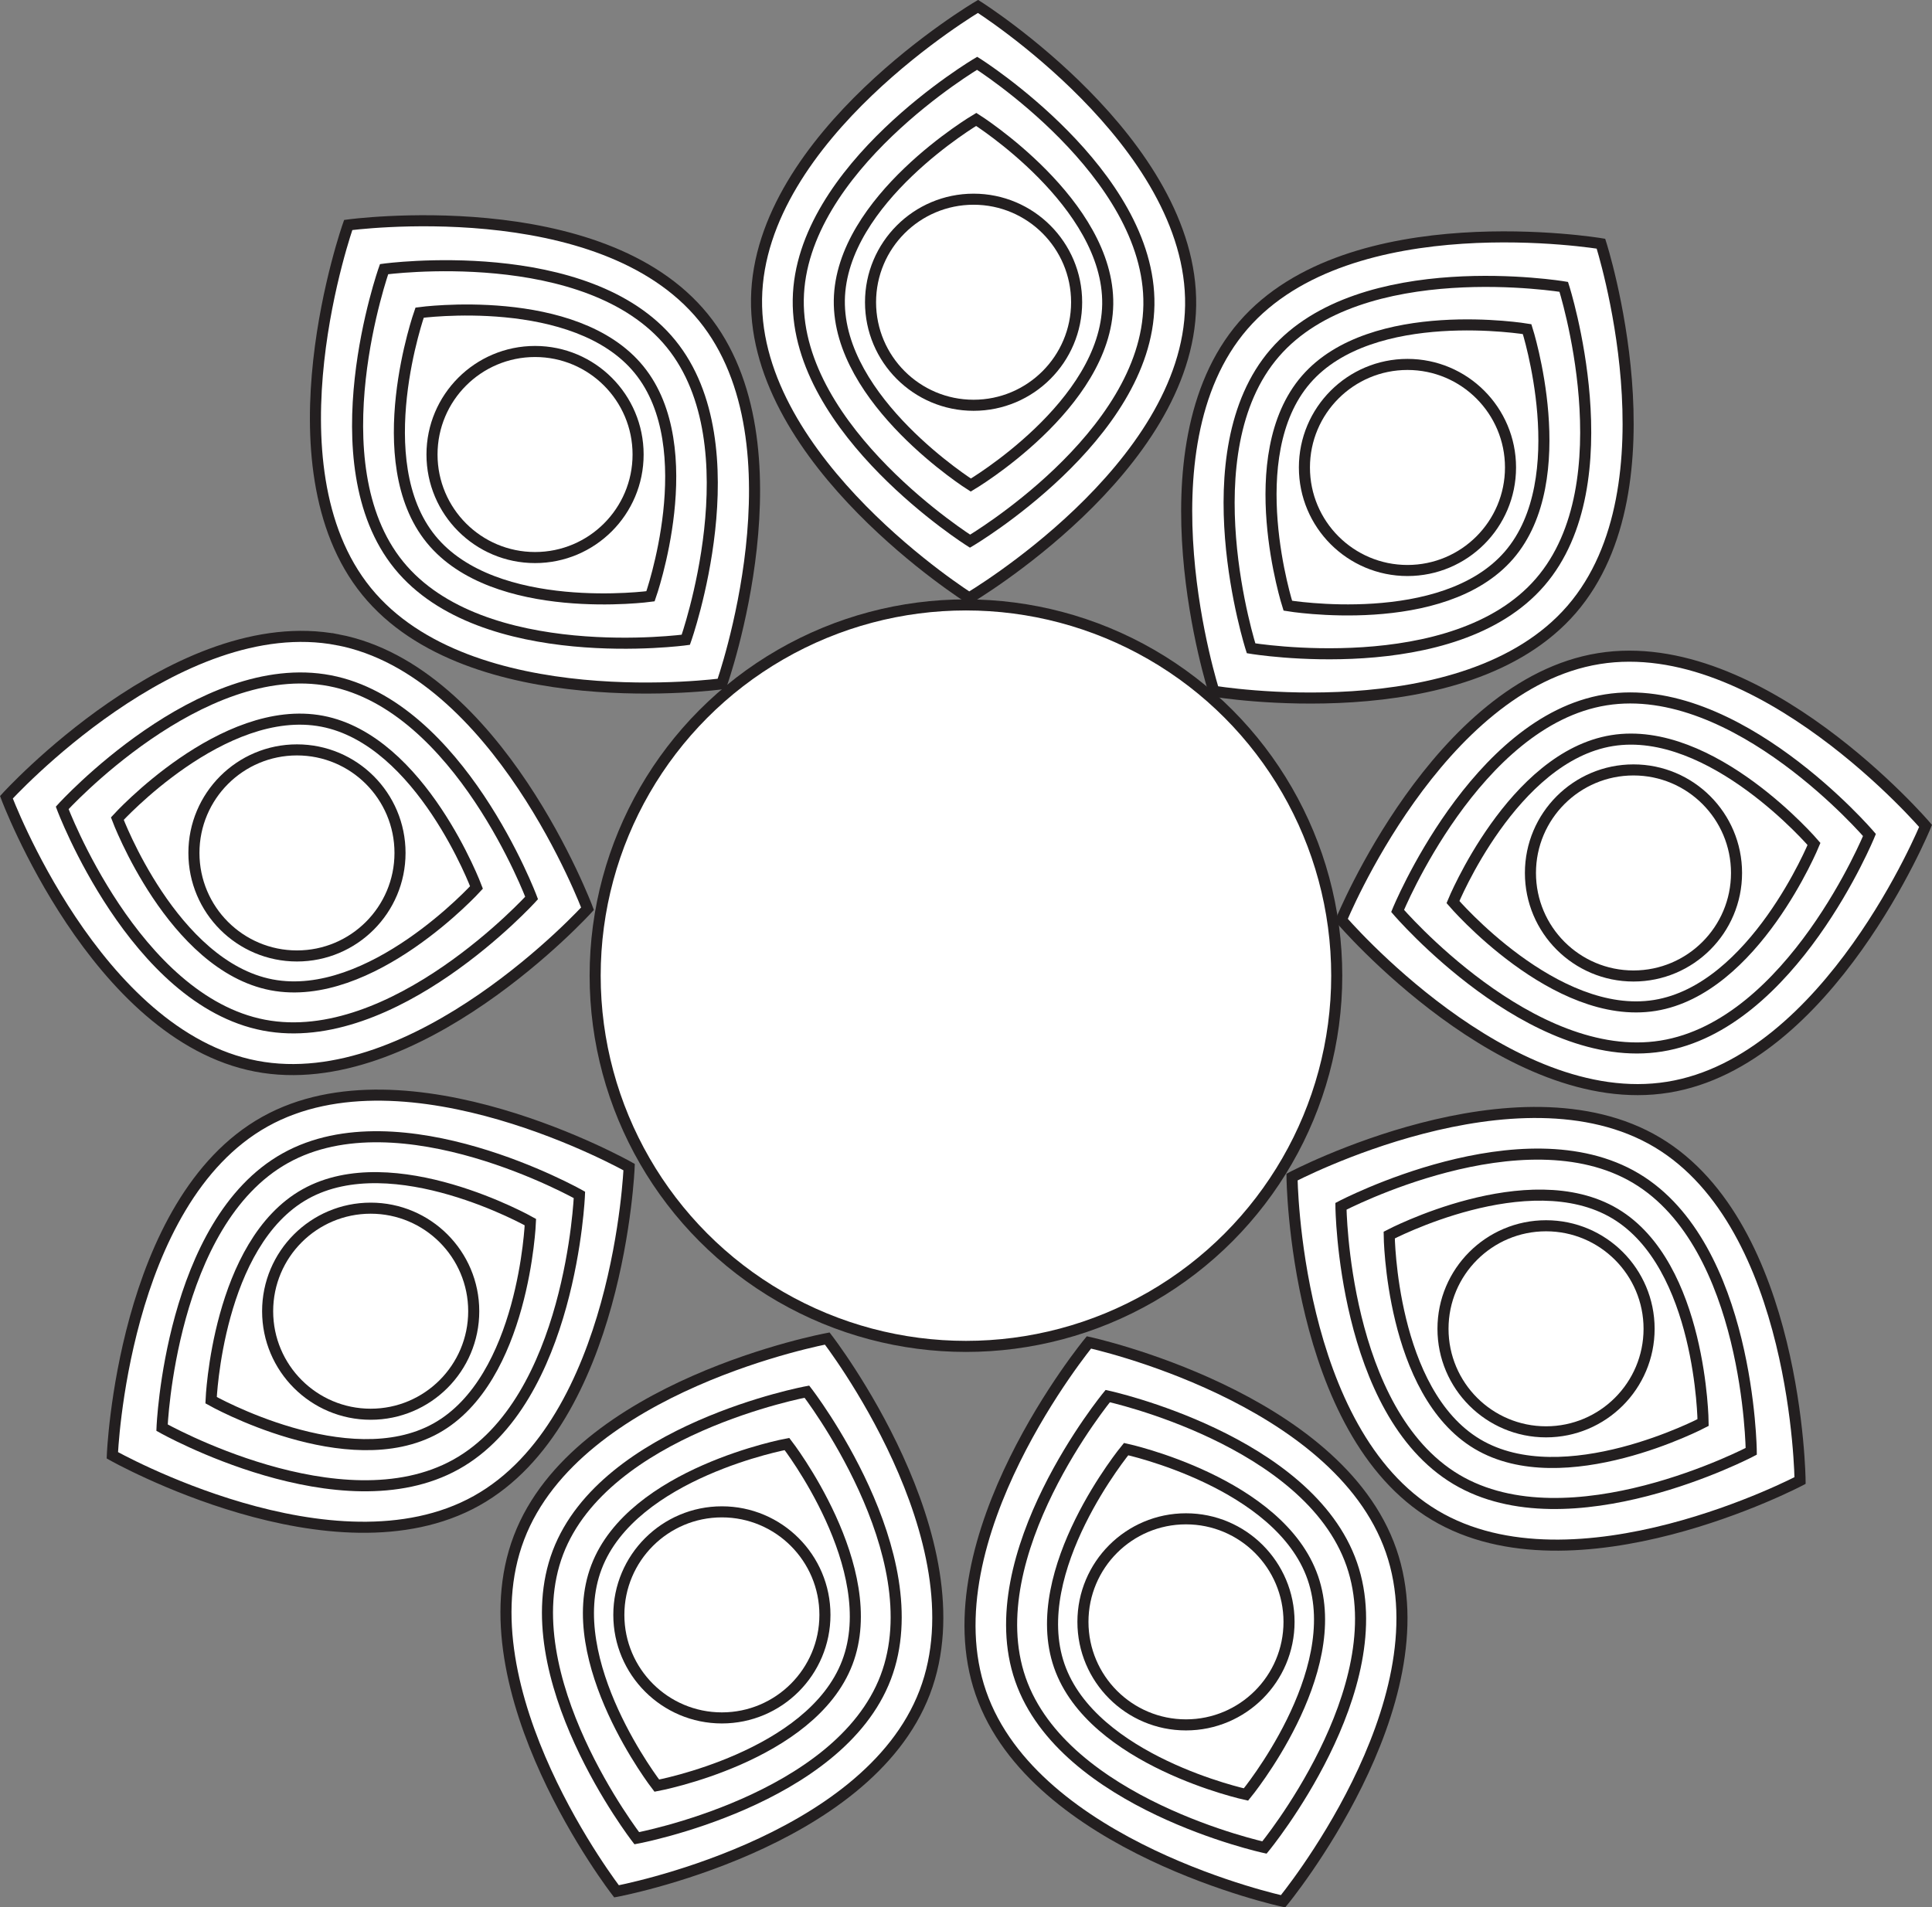 <?xml version="1.0" encoding="UTF-8"?><svg xmlns="http://www.w3.org/2000/svg" viewBox="0 0 174.55 172.35"><rect x="0" y="0" width="174.55" height="172.35" fill="#808080" stroke="none"/><defs><style>.d{fill:#fff;stroke:#231f20;stroke-miterlimit:10;}</style></defs><g id="a"/><g id="b"><g id="c"><g><circle class="d" cx="87.27" cy="88.16" r="33.5"/><g><g><path class="d" d="M107.57,27.6c-.22,14.76-20.01,26.43-20.01,26.43,0,0-19.43-12.26-19.21-27.02,.22-14.76,20.01-26.43,20.01-26.43,0,0,19.43,12.26,19.21,27.02Z"/><path class="d" d="M103.8,27.55c-.18,11.92-16.16,21.35-16.16,21.35,0,0-15.7-9.9-15.52-21.82S88.28,5.72,88.28,5.72c0,0,15.7,9.9,15.52,21.82Z"/><path class="d" d="M100.08,27.49c-.14,9.12-12.37,16.34-12.37,16.34,0,0-12.01-7.58-11.88-16.7,.14-9.12,12.37-16.34,12.37-16.34,0,0,12.01,7.58,11.88,16.7Z"/><circle class="d" cx="87.96" cy="27.31" r="9.31"/></g><g><path class="d" d="M63.55,28.68c9.32,11.45,1.66,33.11,1.66,33.11,0,0-22.77,3.1-32.09-8.35s-1.66-33.11-1.66-33.11c0,0,22.77-3.1,32.09,8.35Z"/><path class="d" d="M60.62,31.06c7.53,9.25,1.34,26.75,1.34,26.75,0,0-18.39,2.51-25.92-6.74-7.53-9.25-1.34-26.75-1.34-26.75,0,0,18.39-2.51,25.92,6.74Z"/><path class="d" d="M57.74,33.41c5.76,7.08,1.03,20.47,1.03,20.47,0,0-14.07,1.92-19.83-5.16s-1.03-20.47-1.03-20.47c0,0,14.07-1.92,19.83,5.16Z"/><circle class="d" cx="48.34" cy="41.07" r="9.31"/></g><g><path class="d" d="M30.52,57.81c14.5,2.78,22.56,24.3,22.56,24.3,0,0-15.45,17.01-29.94,14.23C8.63,93.56,.58,72.04,.58,72.04c0,0,15.45-17.01,29.94-14.23Z"/><path class="d" d="M29.81,61.51c11.71,2.25,18.22,19.63,18.22,19.63,0,0-12.48,13.74-24.19,11.49-11.71-2.25-18.22-19.63-18.22-19.63,0,0,12.48-13.74,24.19-11.49Z"/><path class="d" d="M29.11,65.17c8.96,1.72,13.94,15.02,13.94,15.02,0,0-9.55,10.51-18.51,8.8-8.96-1.72-13.94-15.02-13.94-15.02,0,0,9.55-10.51,18.51-8.8Z"/><circle class="d" cx="26.83" cy="77.07" r="9.31"/></g><g><path class="d" d="M23.94,101.35c12.89-7.19,32.9,4.11,32.9,4.11,0,0-.9,22.96-13.79,30.15-12.89,7.19-32.9-4.11-32.9-4.11,0,0,.9-22.96,13.79-30.15Z"/><path class="d" d="M25.78,104.65c10.41-5.81,26.57,3.32,26.57,3.32,0,0-.73,18.55-11.14,24.35-10.41,5.81-26.57-3.32-26.57-3.32,0,0,.73-18.55,11.14-24.35Z"/><path class="d" d="M27.59,107.89c7.97-4.44,20.33,2.54,20.33,2.54,0,0-.56,14.19-8.52,18.63-7.97,4.44-20.33-2.54-20.33-2.54,0,0,.56-14.19,8.52-18.63Z"/><circle class="d" cx="33.49" cy="118.48" r="9.31"/></g><g><path class="d" d="M46.89,138.94c5.26-13.79,27.85-17.99,27.85-17.99,0,0,14.07,18.17,8.81,31.96-5.26,13.79-27.85,17.99-27.85,17.99,0,0-14.07-18.17-8.81-31.96Z"/><path class="d" d="M50.41,140.28c4.24-11.14,22.49-14.53,22.49-14.53,0,0,11.36,14.67,7.12,25.82-4.24,11.14-22.49,14.53-22.49,14.53,0,0-11.36-14.67-7.12-25.82Z"/><path class="d" d="M53.89,141.6c3.25-8.53,17.21-11.12,17.21-11.12,0,0,8.7,11.23,5.45,19.75-3.25,8.53-17.21,11.12-17.21,11.12,0,0-8.7-11.23-5.45-19.75Z"/><circle class="d" cx="65.22" cy="145.92" r="9.31"/></g><g><path class="d" d="M88.62,152.98c-4.84-13.95,9.76-31.68,9.76-31.68,0,0,22.46,4.87,27.3,18.82,4.84,13.95-9.76,31.68-9.76,31.68,0,0-22.46-4.87-27.3-18.82Z"/><path class="d" d="M92.19,151.74c-3.91-11.26,7.89-25.59,7.89-25.59,0,0,18.14,3.94,22.05,15.2s-7.89,25.59-7.89,25.59c0,0-18.14-3.94-22.05-15.2Z"/><path class="d" d="M95.7,150.52c-2.99-8.62,6.04-19.58,6.04-19.58,0,0,13.88,3.01,16.87,11.63,2.99,8.62-6.04,19.58-6.04,19.58,0,0-13.88-3.01-16.87-11.63Z"/><circle class="d" cx="107.15" cy="146.55" r="9.31"/></g><g><path class="d" d="M129.62,136.91c-12.67-7.57-12.89-30.55-12.89-30.55,0,0,20.33-10.7,33.01-3.13,12.67,7.57,12.89,30.55,12.89,30.55,0,0-20.33,10.7-33.01,3.13Z"/><path class="d" d="M131.56,133.67c-10.24-6.12-10.41-24.67-10.41-24.67,0,0,16.42-8.64,26.66-2.53,10.24,6.12,10.41,24.67,10.41,24.67,0,0-16.42,8.64-26.66,2.53Z"/><path class="d" d="M133.47,130.48c-7.83-4.68-7.96-18.88-7.96-18.88,0,0,12.57-6.61,20.4-1.94,7.83,4.68,7.96,18.88,7.96,18.88,0,0-12.57,6.61-20.4,1.94Z"/><circle class="d" cx="139.68" cy="120.07" r="9.31"/></g><g><path class="d" d="M150.7,98.24c-14.57,2.35-29.51-15.12-29.51-15.12,0,0,8.7-21.27,23.27-23.61,14.57-2.35,29.51,15.12,29.51,15.12,0,0-8.7,21.27-23.27,23.61Z"/><path class="d" d="M150.1,94.52c-11.77,1.89-23.83-12.21-23.83-12.21,0,0,7.02-17.18,18.8-19.07s23.83,12.21,23.83,12.21c0,0-7.02,17.18-18.8,19.07Z"/><path class="d" d="M149.51,90.85c-9.01,1.45-18.24-9.34-18.24-9.34,0,0,5.38-13.14,14.38-14.59,9.01-1.45,18.24,9.34,18.24,9.34,0,0-5.38,13.14-14.38,14.59Z"/><circle class="d" cx="147.58" cy="78.88" r="9.31"/></g><g><path class="d" d="M141.99,55.07c-9.66,11.17-32.32,7.39-32.32,7.39,0,0-7.01-21.88,2.65-33.05,9.66-11.17,32.32-7.39,32.32-7.39,0,0,7.01,21.88-2.65,33.05Z"/><path class="d" d="M139.14,52.61c-7.8,9.02-26.11,5.97-26.11,5.97,0,0-5.66-17.68,2.14-26.69s26.11-5.97,26.11-5.97c0,0,5.66,17.68-2.14,26.69Z"/><path class="d" d="M136.33,50.17c-5.97,6.9-19.98,4.56-19.98,4.56,0,0-4.33-13.52,1.64-20.43,5.97-6.9,19.98-4.56,19.98-4.56,0,0,4.33,13.52-1.64,20.43Z"/><circle class="d" cx="127.16" cy="42.24" r="9.31"/></g></g></g></g></g></svg>